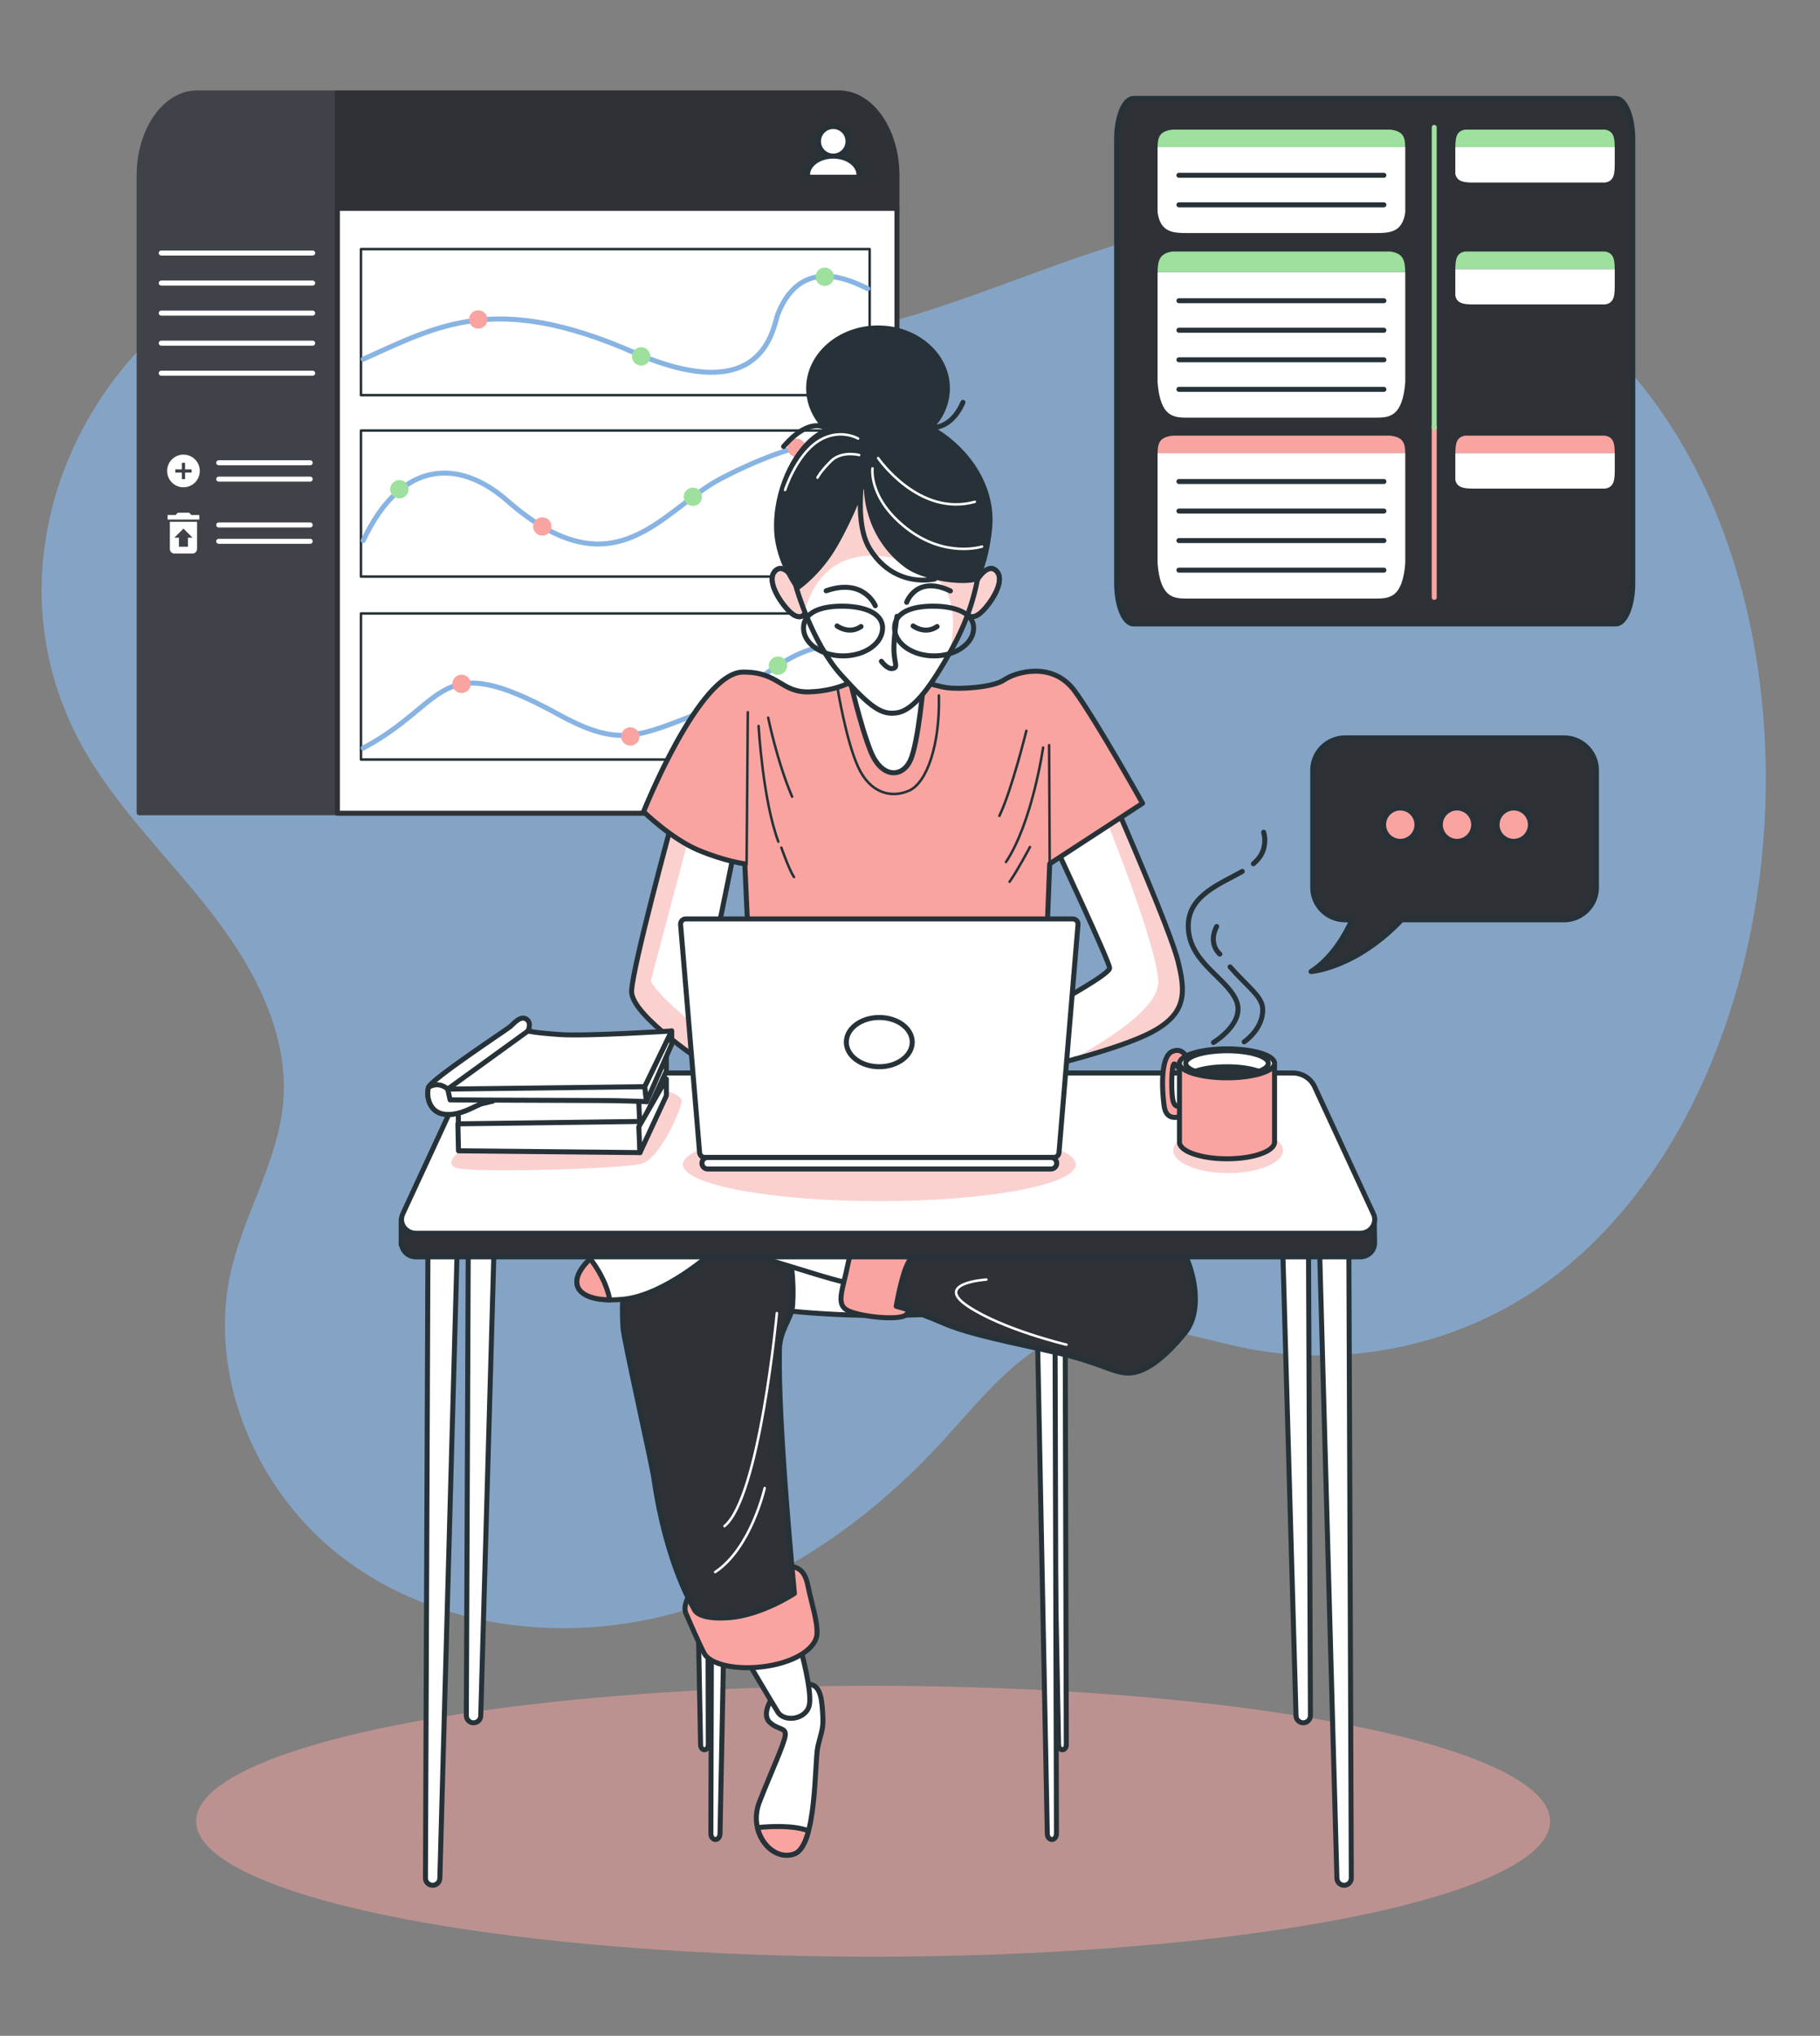 <?xml version="1.0" encoding="utf-8"?>
<!-- Generator: Adobe Illustrator 16.2.0, SVG Export Plug-In . SVG Version: 6.00 Build 0)  -->
<!DOCTYPE svg PUBLIC "-//W3C//DTD SVG 1.1//EN" "http://www.w3.org/Graphics/SVG/1.1/DTD/svg11.dtd">
<svg version="1.1" xmlns="http://www.w3.org/2000/svg" xmlns:xlink="http://www.w3.org/1999/xlink" x="0px" y="0px" width="363.5px"
	 height="406.5px" viewBox="0 0 363.5 406.5" enable-background="new 0 0 363.5 406.5" xml:space="preserve">
<rect x="0" y="0" width="363.5" height="406.5" fill="#808080" stroke="none"/>
<g id="Layer_7">
	<path opacity="0.7" fill="#88B4E3" d="M352.572,161.268c1.531-41.416-13.354-83.335-46.152-103.29
		c-16.195-9.853-35.125-15.618-54.063-14.77c-20.314,0.91-39.447,9.178-58.61,15.981c-19.164,6.803-39.906,12.274-59.657,7.434
		c-14.293-3.502-26.864-12.151-41.042-16.095C37.377,35.042-11.128,98.25,16.13,148.465c6.69,12.324,17.013,22.204,25.666,33.237
		c8.653,11.034,15.939,24.346,14.775,38.319c-0.963,11.565-7.562,21.872-10.289,33.152c-5.224,21.604,5.133,45.378,23.043,58.542
		c17.911,13.163,42.071,16.272,63.629,10.858s40.593-18.682,55.57-35.107c8.017-8.793,15.831-19.076,27.35-22.063
		c11.044-2.864,22.439,1.793,33.646,3.934c20.649,3.945,42.857-1.106,59.769-13.595
		C336.393,235.726,351.188,198.703,352.572,161.268z"/>
</g>
<g id="Layer_6">
	<ellipse opacity="0.5" fill="#F9A4A0" cx="174.385" cy="363.659" rx="135.21" ry="27.042"/>
</g>
<g id="Graphics_2">
	<path id="XMLID_125_" fill="#2E3136" stroke="#263238" stroke-linecap="round" stroke-linejoin="round" stroke-miterlimit="10" d="
		M312.374,147.333H268.66c-3.577,0-6.477,2.899-6.477,6.477v23.38c0,3.577,2.899,6.477,6.477,6.477h1.361
		c-1.357,3.017-3.968,7.601-8.171,10.333c0,0,8.867-0.618,18.108-10.333h32.415c3.576,0,6.477-2.899,6.477-6.477v-23.38
		C318.851,150.233,315.95,147.333,312.374,147.333z"/>
	<g>
		
			<circle id="XMLID_122_" fill="#F9A4A0" stroke="#263238" stroke-linecap="round" stroke-linejoin="round" stroke-miterlimit="10" cx="279.667" cy="164.667" r="3.333"/>
		
			<circle id="XMLID_124_" fill="#F9A4A0" stroke="#263238" stroke-linecap="round" stroke-linejoin="round" stroke-miterlimit="10" cx="291" cy="164.667" r="3.333"/>
		
			<circle id="XMLID_126_" fill="#F9A4A0" stroke="#263238" stroke-linecap="round" stroke-linejoin="round" stroke-miterlimit="10" cx="302.333" cy="164.667" r="3.333"/>
	</g>
</g>
<g id="Graphics_1">
	<g>
		<g id="XMLID_123_">
			
				<path id="XMLID_100_" fill="#2E3136" stroke="#263238" stroke-linecap="round" stroke-linejoin="round" stroke-miterlimit="10" d="
				M322.738,124.583h-96.353c-1.86,0-3.367-3.641-3.367-8.13V27.788c0-4.491,1.507-8.13,3.367-8.13h96.353
				c1.859,0,3.367,3.639,3.367,8.13v88.665C326.105,120.942,324.598,124.583,322.738,124.583z"/>
			
				<line id="XMLID_105_" fill="none" stroke="#F9A4A0" stroke-linecap="round" stroke-linejoin="round" stroke-miterlimit="10" x1="286.451" y1="119.293" x2="286.451" y2="85.195"/>
			
				<line id="XMLID_47_" fill="none" stroke="#9EE09E" stroke-linecap="round" stroke-linejoin="round" stroke-miterlimit="10" x1="286.451" y1="85.472" x2="286.451" y2="25.435"/>
		</g>
		<g>
			<g>
				<path fill="#9EE09E" d="M235.607,25.877h20.852h-1.062h20.853h-6.689h8.06c2.694,0.282,3.002,1.558,3.037,3.48h0.005h-25.265
					h1.062h-25.266h0.007c0.034-1.922,0.344-3.198,3.038-3.48h8.058"/>
				<path fill="#FFFFFF" d="M280.663,29.357c0.005,0.604,0.005,1.233,0.005,1.888l0,0v11.099c-0.549,4.192-3.289,4.192-6.081,4.192
					h-20.58h3.846h-20.578c-2.792,0-5.533,0-6.081-4.192V31.245l0,0c0-0.654,0-1.284,0.005-1.888"/>
			</g>
			<g>
				<path fill="#FFFFFF" d="M322.505,29.357v2.833l0,0c0,2.354,0,3.942-1.921,4.26h-5.088h3.408H294.58c-1.797,0-3.561,0-3.914-1.73
					v-4.583l0,0c0-0.27,0-0.53,0.003-0.779"/>
				<path fill="#9EE09E" d="M293.507,25.877h13.42h-0.685h13.42h-4.305h5.188c1.733,0.282,1.932,1.558,1.954,3.48h0.003h-16.26
					h0.685h-16.261h0.003c0.023-1.922,0.221-3.198,1.956-3.48h5.185"/>
			</g>
			<g>
				
					<line id="XMLID_93_" fill="none" stroke="#263238" stroke-linecap="round" stroke-linejoin="round" stroke-miterlimit="10" x1="235.462" y1="40.896" x2="276.397" y2="40.896"/>
				
					<line id="XMLID_70_" fill="none" stroke="#263238" stroke-linecap="round" stroke-linejoin="round" stroke-miterlimit="10" x1="235.459" y1="34.997" x2="276.395" y2="34.997"/>
			</g>
		</g>
		<path fill="#9EE09E" d="M235.607,50.22h20.852h-1.062h20.853h-6.689h8.06c2.694,0.333,3.002,1.845,3.037,4.12h0.005h-25.265h1.062
			h-25.266h0.007c0.034-2.275,0.344-3.787,3.038-4.12h8.058"/>
		<g>
			<path fill="#FFFFFF" d="M322.505,53.699v2.833l0,0c0,2.354,0,3.941-1.921,4.259h-5.088h3.408H294.58c-1.797,0-3.561,0-3.914-1.73
				v-4.583l0,0c0-0.27,0-0.53,0.003-0.78"/>
			<path fill="#9EE09E" d="M293.507,50.22h13.42h-0.685h13.42h-4.305h5.188c1.733,0.281,1.932,1.558,1.954,3.479h0.003h-16.26h0.685
				h-16.261h0.003c0.023-1.921,0.221-3.198,1.956-3.479h5.185"/>
		</g>
		<g>
			<g>
				<path fill="#F9A4A0" d="M235.61,86.989h20.852h-1.063h20.853h-6.688h8.06c2.693,0.281,3.001,1.558,3.036,3.479h0.005h-25.265
					h1.063h-25.267h0.007c0.035-1.921,0.344-3.198,3.039-3.479h8.057"/>
				<path fill="#FFFFFF" d="M280.663,90.469c0.005,1.021,0.005,2.086,0.005,3.192l0,0v18.77c-0.549,7.088-3.289,7.088-6.081,7.088
					h-20.58h3.846h-20.578c-2.792,0-5.533,0-6.081-7.088v-18.77l0,0c0-1.106,0-2.171,0.005-3.192"/>
			</g>
			<g>
				<path fill="#FFFFFF" d="M322.508,90.469v2.833l0,0c0,2.354,0,3.941-1.921,4.259h-5.089h3.408h-24.324
					c-1.796,0-3.561,0-3.914-1.73v-4.583l0,0c0-0.27,0-0.53,0.003-0.78"/>
				<path fill="#F9A4A0" d="M293.509,86.989h13.42h-0.685h13.42h-4.304h5.188c1.732,0.281,1.931,1.558,1.954,3.479h0.002h-16.26
					h0.685h-16.261h0.003c0.023-1.921,0.222-3.198,1.956-3.479h5.185"/>
			</g>
		</g>
		<path fill="#FFFFFF" d="M280.661,54.34c0.006,1.021,0.006,2.085,0.006,3.192l0,0v18.77c-0.549,7.089-3.291,7.089-6.082,7.089
			h-20.579h3.847h-20.579c-2.792,0-5.534,0-6.082-7.089v-18.77l0,0c0-1.106,0-2.171,0.006-3.192"/>
		<g>
			
				<line id="XMLID_99_" fill="none" stroke="#263238" stroke-linecap="round" stroke-linejoin="round" stroke-miterlimit="10" x1="235.463" y1="60.043" x2="276.397" y2="60.043"/>
			
				<line id="XMLID_82_" fill="none" stroke="#263238" stroke-linecap="round" stroke-linejoin="round" stroke-miterlimit="10" x1="235.463" y1="77.742" x2="276.397" y2="77.742"/>
			
				<line id="XMLID_15_" fill="none" stroke="#263238" stroke-linecap="round" stroke-linejoin="round" stroke-miterlimit="10" x1="235.463" y1="71.842" x2="276.397" y2="71.842"/>
			
				<line id="XMLID_65_" fill="none" stroke="#263238" stroke-linecap="round" stroke-linejoin="round" stroke-miterlimit="10" x1="235.46" y1="65.942" x2="276.395" y2="65.942"/>
		</g>
		<g>
			
				<line id="XMLID_69_" fill="none" stroke="#263238" stroke-linecap="round" stroke-linejoin="round" stroke-miterlimit="10" x1="235.464" y1="96.145" x2="276.399" y2="96.145"/>
			
				<line id="XMLID_68_" fill="none" stroke="#263238" stroke-linecap="round" stroke-linejoin="round" stroke-miterlimit="10" x1="235.464" y1="113.844" x2="276.399" y2="113.844"/>
			
				<line id="XMLID_67_" fill="none" stroke="#263238" stroke-linecap="round" stroke-linejoin="round" stroke-miterlimit="10" x1="235.464" y1="107.944" x2="276.399" y2="107.944"/>
			
				<line id="XMLID_66_" fill="none" stroke="#263238" stroke-linecap="round" stroke-linejoin="round" stroke-miterlimit="10" x1="235.462" y1="102.044" x2="276.397" y2="102.044"/>
		</g>
	</g>
	<g>
		<g>
			<path fill="#3F4349" stroke="#3F4349" stroke-linecap="round" stroke-linejoin="round" stroke-miterlimit="10" d="M67.381,18.551
				H39.372c-6.396,0-11.583,7.383-11.583,16.488v6.571v120.677h39.501L67.381,18.551"/>
			<g>
				<path fill="#2E3136" stroke="#2E3136" stroke-linecap="round" stroke-linejoin="round" stroke-miterlimit="10" d="
					M67.381,18.551h100.181c6.396,0,11.583,7.383,11.583,16.488v6.571l-111.764-0.1V18.551z"/>
				
					<rect x="67.381" y="41.61" fill="#FFFFFF" stroke="#2E3136" stroke-linecap="round" stroke-linejoin="round" stroke-miterlimit="10" width="111.764" height="120.776"/>
			</g>
			<g>
				<g>
					<g>
						
							<rect x="72.096" y="49.738" fill="none" stroke="#263238" stroke-width="0.5" stroke-linecap="round" stroke-linejoin="round" stroke-miterlimit="10" width="101.598" height="29.167"/>
						<path fill="none" stroke="#88B4E3" stroke-linecap="round" stroke-linejoin="round" stroke-miterlimit="10" d="M72.538,71.718
							c15-6.72,26.438-13.39,53.892-1.415c26.5,11.56,27.943-5.15,28.95-7.646c4.733-11.74,14.609-6.574,17.946-5.026"/>
					</g>
					<g>
						
							<rect x="72.096" y="85.965" fill="none" stroke="#263238" stroke-width="0.5" stroke-linecap="round" stroke-linejoin="round" stroke-miterlimit="10" width="101.598" height="29.167"/>
						<path fill="none" stroke="#88B4E3" stroke-linecap="round" stroke-linejoin="round" stroke-miterlimit="10" d="
							M72.538,107.944c7.725-16.401,19.337-16.247,28.735-8.001c21.659,19.004,30.92,1.772,42.698-4.371
							c18.417-9.607,26.386-7.5,29.724-7.165"/>
					</g>
					<g>
						
							<rect x="72.096" y="122.494" fill="none" stroke="#263238" stroke-width="0.5" stroke-linecap="round" stroke-linejoin="round" stroke-miterlimit="10" width="101.598" height="29.167"/>
						<path fill="none" stroke="#88B4E3" stroke-linecap="round" stroke-linejoin="round" stroke-miterlimit="10" d="
							M72.538,149.363c17.1-9.027,14.543-20.13,38.85-6.791c12.375,6.791,15.875,4.625,29.375-0.625
							c11.408-4.436,18.924-17.254,32.563-11.561"/>
					</g>
				</g>
				<g>
					
						<circle fill="#F9A4A0" stroke="#F9A4A0" stroke-linecap="round" stroke-linejoin="round" stroke-miterlimit="10" cx="95.513" cy="63.787" r="1.333"/>
					
						<circle fill="#9EE09E" stroke="#9EE09E" stroke-linecap="round" stroke-linejoin="round" stroke-miterlimit="10" cx="128.054" cy="71.164" r="1.333"/>
					
						<circle fill="#F9A4A0" stroke="#F9A4A0" stroke-linecap="round" stroke-linejoin="round" stroke-miterlimit="10" cx="92.179" cy="136.551" r="1.333"/>
					
						<circle fill="#F9A4A0" stroke="#F9A4A0" stroke-linecap="round" stroke-linejoin="round" stroke-miterlimit="10" cx="159.105" cy="89.418" r="1.333"/>
					
						<circle fill="#F9A4A0" stroke="#F9A4A0" stroke-linecap="round" stroke-linejoin="round" stroke-miterlimit="10" cx="125.888" cy="147.057" r="1.333"/>
					
						<circle fill="#F9A4A0" stroke="#F9A4A0" stroke-linecap="round" stroke-linejoin="round" stroke-miterlimit="10" cx="108.305" cy="105.121" r="1.333"/>
					
						<circle fill="#9EE09E" stroke="#9EE09E" stroke-linecap="round" stroke-linejoin="round" stroke-miterlimit="10" cx="79.763" cy="97.694" r="1.333"/>
					
						<circle fill="#9EE09E" stroke="#9EE09E" stroke-linecap="round" stroke-linejoin="round" stroke-miterlimit="10" cx="155.379" cy="132.913" r="1.333"/>
					
						<circle fill="#9EE09E" stroke="#9EE09E" stroke-linecap="round" stroke-linejoin="round" stroke-miterlimit="10" cx="138.388" cy="99.196" r="1.333"/>
					
						<circle fill="#9EE09E" stroke="#9EE09E" stroke-linecap="round" stroke-linejoin="round" stroke-miterlimit="10" cx="164.729" cy="55.265" r="1.333"/>
				</g>
			</g>
		</g>
		<g>
			
				<circle fill="#FFFFFF" stroke="#263238" stroke-linecap="round" stroke-linejoin="round" stroke-miterlimit="10" cx="166.42" cy="28.218" r="2.953"/>
			<path fill="#FFFFFF" stroke="#263238" stroke-linecap="round" stroke-linejoin="round" stroke-miterlimit="10" d="
				M161.286,34.896c0-2.058,2.298-3.725,5.134-3.725c2.835,0,5.133,1.667,5.133,3.725"/>
		</g>
		
			<line fill="none" stroke="#FFFFFF" stroke-linecap="round" stroke-linejoin="round" stroke-miterlimit="10" x1="32.201" y1="56.522" x2="62.451" y2="56.522"/>
		
			<line fill="none" stroke="#FFFFFF" stroke-linecap="round" stroke-linejoin="round" stroke-miterlimit="10" x1="32.201" y1="68.522" x2="62.451" y2="68.522"/>
		
			<line fill="none" stroke="#FFFFFF" stroke-linecap="round" stroke-linejoin="round" stroke-miterlimit="10" x1="32.201" y1="50.522" x2="62.451" y2="50.522"/>
		
			<line fill="none" stroke="#FFFFFF" stroke-linecap="round" stroke-linejoin="round" stroke-miterlimit="10" x1="32.201" y1="62.522" x2="62.451" y2="62.522"/>
		
			<line fill="none" stroke="#FFFFFF" stroke-linecap="round" stroke-linejoin="round" stroke-miterlimit="10" x1="32.201" y1="74.522" x2="62.451" y2="74.522"/>
		<path fill="#FFFFFF" d="M36.641,90.775c-1.801,0-3.263,1.462-3.263,3.263c0,1.801,1.462,3.263,3.263,3.263
			c1.801,0,3.263-1.462,3.263-3.263C39.904,92.237,38.442,90.775,36.641,90.775z M38.272,94.364h-1.305v1.305h-0.653v-1.305h-1.305
			v-0.653h1.305v-1.305h0.653v1.305h1.305V94.364z"/>
		<path fill="#FFFFFF" d="M39.807,102.835h-1.583l-0.452-0.453H35.51l-0.452,0.453h-1.583v0.905h6.333V102.835z M33.927,104.192
			v5.428c0,0.498,0.407,0.905,0.904,0.905h3.619c0.498,0,0.905-0.407,0.905-0.905v-5.428H33.927z M37.545,107.359v1.81h-1.809v-1.81
			h-0.905l1.81-1.81l1.81,1.81H37.545z"/>
		<g>
			
				<line fill="none" stroke="#FFFFFF" stroke-linecap="round" stroke-linejoin="round" stroke-miterlimit="10" x1="43.682" y1="92.406" x2="61.951" y2="92.406"/>
			
				<line fill="none" stroke="#FFFFFF" stroke-linecap="round" stroke-linejoin="round" stroke-miterlimit="10" x1="43.682" y1="95.669" x2="61.951" y2="95.669"/>
		</g>
		<g>
			
				<line fill="none" stroke="#FFFFFF" stroke-linecap="round" stroke-linejoin="round" stroke-miterlimit="10" x1="43.682" y1="104.823" x2="61.951" y2="104.823"/>
			
				<line fill="none" stroke="#FFFFFF" stroke-linecap="round" stroke-linejoin="round" stroke-miterlimit="10" x1="43.682" y1="108.086" x2="61.951" y2="108.086"/>
		</g>
	</g>
</g>
<g id="Character">
	<g>
		<g>
			<defs>
				<path id="XMLID_19_" d="M210.969,169.372c0,0,10.648,22.731,10.648,23.927c0,1.196-9.451,6.341-11.246,7.418
					c-1.795,1.076-4.307,2.153-4.307,2.153l1.076,10.528c0,0,16.271-3.709,23.09-7.418s6.58-7.896,5.025-14.117
					c-1.556-6.221-12.084-30.268-12.084-30.268L210.969,169.372z"/>
			</defs>
			<use xlink:href="#XMLID_19_"  overflow="visible" fill="#FFFFFF"/>
			<clipPath id="XMLID_57_">
				<use xlink:href="#XMLID_19_"  overflow="visible"/>
			</clipPath>
			<path opacity="0.5" clip-path="url(#XMLID_57_)" fill="#F9A4A0" d="M230.23,205.98c6.819-3.709,6.58-7.896,5.025-14.117
				c-1.556-6.221-12.084-30.268-12.084-30.268l-1.699,1.083l-0.542,1.026c0,0,9.807,24.071,10.4,32.094
				c0.399,5.388-10.449,12.109-17.625,15.948C219.015,210.32,226.24,208.151,230.23,205.98z"/>
			
				<use xlink:href="#XMLID_19_"  overflow="visible" fill="none" stroke="#263238" stroke-linecap="round" stroke-linejoin="round" stroke-miterlimit="10"/>
		</g>
		<g>
			<defs>
				<path id="XMLID_30_" d="M134.162,164.347c0,0-7.776,28.474-8.016,33.499c-0.239,5.024,15.433,14.954,16.031,15.553
					c0.598,0.598-0.888-17.303-0.888-17.303l5.315-26.006L134.162,164.347z"/>
			</defs>
			<use xlink:href="#XMLID_30_"  overflow="visible" fill="#FFFFFF"/>
			<clipPath id="XMLID_64_">
				<use xlink:href="#XMLID_30_"  overflow="visible"/>
			</clipPath>
			<path opacity="0.5" clip-path="url(#XMLID_64_)" fill="#F9A4A0" d="M137.724,166.676l-0.173-0.766l-3.388-1.564
				c0,0-7.776,28.474-8.016,33.499c-0.239,5.024,15.433,14.954,16.031,15.553c0.237,0.237,0.146-2.437-0.049-5.747
				c-4.661-3.953-11.35-9.508-12.131-11.853"/>
			
				<use xlink:href="#XMLID_30_"  overflow="visible" fill="none" stroke="#263238" stroke-linecap="round" stroke-linejoin="round" stroke-miterlimit="10"/>
		</g>
	</g>
	<g>
		<path id="XMLID_18_" fill="#F9A4A0" stroke="#263238" stroke-linecap="round" stroke-linejoin="round" stroke-miterlimit="10" d="
			M170.651,135.753c0,0-2.991,2.154-8.853,2.393s-6.127-3.983-13.399-3.948c-8.804,0.042-19.86,27.875-19.86,27.875
			s5.503,5.384,10.887,7.657c5.383,2.273,9.332,2.752,9.332,2.752l0.837,18.304h59.34l0.718-18.304l18.544-12.083
			c0,0-9.093-16.271-13.52-22.372s-11.844-3.829-14.117-2.273c-2.272,1.556-8.973,1.915-11.485,1.556
			c-2.512-0.359-9.57-2.632-9.57-2.632S175.676,131.447,170.651,135.753z"/>
		
			<line id="XMLID_20_" fill="none" stroke="#263238" stroke-width="0.5" stroke-linecap="round" stroke-linejoin="round" stroke-miterlimit="10" x1="149.356" y1="142.214" x2="149.117" y2="172.602"/>
		
			<path id="XMLID_21_" fill="none" stroke="#263238" stroke-width="0.5" stroke-linecap="round" stroke-linejoin="round" stroke-miterlimit="10" d="
			M151.509,144.966c0,0,0.838,14.835,3.948,23.09"/>
		
			<path id="XMLID_22_" fill="none" stroke="#263238" stroke-width="0.5" stroke-linecap="round" stroke-linejoin="round" stroke-miterlimit="10" d="
			M156.056,169.252c0,0,1.555,4.427,2.512,5.862"/>
		
			<path id="XMLID_23_" fill="none" stroke="#263238" stroke-width="0.5" stroke-linecap="round" stroke-linejoin="round" stroke-miterlimit="10" d="
			M153.424,143.291c0,0,1.794,8.853,4.785,15.792"/>
		
			<path id="XMLID_24_" fill="none" stroke="#263238" stroke-width="0.5" stroke-linecap="round" stroke-linejoin="round" stroke-miterlimit="10" d="
			M204.987,145.923c0,0-2.871,11.724-5.384,16.988"/>
		
			<line id="XMLID_25_" fill="none" stroke="#263238" stroke-width="0.5" stroke-linecap="round" stroke-linejoin="round" stroke-miterlimit="10" x1="209.653" y1="172.482" x2="209.533" y2="148.794"/>
		
			<path id="XMLID_26_" fill="none" stroke="#263238" stroke-width="0.5" stroke-linecap="round" stroke-linejoin="round" stroke-miterlimit="10" d="
			M208.337,149.272c0,0-2.153,14.955-7.417,22.851"/>
		
			<path id="XMLID_27_" fill="none" stroke="#263238" stroke-width="0.5" stroke-linecap="round" stroke-linejoin="round" stroke-miterlimit="10" d="
			M205.705,169.132c0,0-2.393,4.546-4.067,6.939"/>
		
			<path id="XMLID_28_" fill="none" stroke="#263238" stroke-width="0.5" stroke-linecap="round" stroke-linejoin="round" stroke-miterlimit="10" d="
			M167.302,137.548c0,0,1.675,10.289,4.067,15.553c2.393,5.264,6.58,6.341,10.169,4.786c3.59-1.556,6.222-9.212,5.982-19.022"/>
	</g>
	<g>
		<g>
			<g>
				
					<path id="XMLID_13_" fill="#F9A4A0" stroke="#263238" stroke-linecap="round" stroke-linejoin="round" stroke-miterlimit="10" d="
					M158.808,116.014c0,0-2.273-3.948-4.068-1.915c-1.794,2.034,1.436,6.7,3.23,8.255c1.795,1.556,3.111,0.598,2.991-1.077
					S158.808,116.014,158.808,116.014z"/>
				<path id="XMLID_128_" opacity="0.5" fill="#FFFFFF" d="M158.808,116.014c0,0-2.273-3.948-4.068-1.915
					c-1.794,2.034,1.436,6.7,3.23,8.255c1.795,1.556,3.111,0.598,2.991-1.077S158.808,116.014,158.808,116.014z"/>
			</g>
			<path id="XMLID_1_" fill="none" stroke="#263238" stroke-linecap="round" stroke-linejoin="round" stroke-miterlimit="10" d="
				M158.808,116.014c0,0-2.273-3.948-4.068-1.915c-1.794,2.034,1.436,6.7,3.23,8.255c1.795,1.556,3.111,0.598,2.991-1.077
				S158.808,116.014,158.808,116.014z"/>
		</g>
		<g>
			
				<path id="XMLID_16_" fill="#F9A4A0" stroke="#263238" stroke-linecap="round" stroke-linejoin="round" stroke-miterlimit="10" d="
				M195.018,116.014c0,0,2.273-3.948,4.067-1.915c1.795,2.034-1.436,6.7-3.229,8.255c-1.795,1.556-3.111,0.598-2.991-1.077
				S195.018,116.014,195.018,116.014z"/>
			<path id="XMLID_129_" opacity="0.5" fill="#FFFFFF" d="M195.018,116.014c0,0,2.273-3.948,4.067-1.915
				c1.795,2.034-1.436,6.7-3.229,8.255c-1.795,1.556-3.111,0.598-2.991-1.077S195.018,116.014,195.018,116.014z"/>
		</g>
		<path id="XMLID_5_" fill="none" stroke="#263238" stroke-linecap="round" stroke-linejoin="round" stroke-miterlimit="10" d="
			M195.018,116.014c0,0,2.273-3.948,4.067-1.915c1.795,2.034-1.436,6.7-3.229,8.255c-1.795,1.556-3.111,0.598-2.991-1.077
			S195.018,116.014,195.018,116.014z"/>
		<path id="XMLID_17_" fill="#FFFFFF" stroke="#263238" stroke-linecap="round" stroke-linejoin="round" stroke-miterlimit="10" d="
			M169.575,134.916c0,0,2.153,9.691,4.307,15.075c2.153,5.383,6.221,5.383,7.896,1.914c1.675-3.47,2.752-16.391,2.752-16.391
			S173.284,137.07,169.575,134.916z"/>
		<g>
			<defs>
				<path id="XMLID_7_" d="M159.046,117.33c0,0,3.111,11.006,8.973,17.467s8.016,8.016,11.126,7.537s6.461-4.546,11.127-13.041
					c4.665-8.494,5.024-14.955,5.383-15.553c0.359-0.598-0.957-12.562-7.656-17.706c-6.7-5.145-14.117-7.417-20.578-1.795
					C160.961,99.862,156.893,109.075,159.046,117.33z"/>
			</defs>
			<use xlink:href="#XMLID_7_"  overflow="visible" fill="#FFFFFF"/>
			<clipPath id="XMLID_71_">
				<use xlink:href="#XMLID_7_"  overflow="visible"/>
			</clipPath>
			<path opacity="0.5" clip-path="url(#XMLID_71_)" fill="#F9A4A0" d="M187.999,96.034c-6.7-5.145-14.117-7.417-20.578-1.795
				c-6.46,5.623-10.528,14.835-8.375,23.09c0,0,0.598,2.116,1.764,5.036c0.001-0.387,0.045-0.754,0.151-1.088
				c1.428-4.525,5.647-13.296,19.853-9.28c11.272,3.187,9.894,13.101,8.845,18.396c0.203-0.361,0.405-0.722,0.614-1.101
				c4.665-8.494,5.024-14.955,5.383-15.553C196.015,113.142,194.698,101.178,187.999,96.034z"/>
			
				<use xlink:href="#XMLID_7_"  overflow="visible" fill="none" stroke="#263238" stroke-linecap="round" stroke-linejoin="round" stroke-miterlimit="10"/>
		</g>
		<path id="XMLID_8_" fill="none" stroke="#263238" stroke-linecap="round" stroke-linejoin="round" stroke-miterlimit="10" d="
			M179.146,123.072c0,0-0.718,4.666-0.598,7.059c0.12,2.393,0.837,3.11-0.239,3.35s-2.273-1.436-2.273-1.436"/>
		<path id="XMLID_9_" fill="none" stroke="#263238" stroke-linecap="round" stroke-linejoin="round" stroke-miterlimit="10" d="
			M167.182,124.986c0,0,2.393,1.794,4.785,0.12"/>
		<path id="XMLID_10_" fill="none" stroke="#263238" stroke-linecap="round" stroke-linejoin="round" stroke-miterlimit="10" d="
			M182.376,124.986c0,0,2.393,1.794,4.785,0.12"/>
		<path id="XMLID_11_" fill="none" stroke="#263238" stroke-linecap="round" stroke-linejoin="round" stroke-miterlimit="10" d="
			M174.817,120.958c0,0-2.273-5.623-9.81-2.991"/>
		<path id="XMLID_12_" fill="none" stroke="#263238" stroke-linecap="round" stroke-linejoin="round" stroke-miterlimit="10" d="
			M181.086,120.265c0,0,1.914-5.503,8.733-2.273"/>
		<path id="XMLID_6_" fill="none" stroke="#263238" stroke-linecap="round" stroke-linejoin="round" stroke-miterlimit="10" d="
			M176.274,125.405c0,3.073-3.535,5.563-7.896,5.563s-7.896-2.491-7.896-5.563c0-3.072,3.296-4.367,7.657-4.367
			S176.274,122.333,176.274,125.405z"/>
		<path id="XMLID_14_" fill="none" stroke="#263238" stroke-linecap="round" stroke-linejoin="round" stroke-miterlimit="10" d="
			M194.459,125.405c0,3.073-3.535,5.563-7.896,5.563c-4.361,0-7.896-2.491-7.896-5.563c0-3.072,3.296-4.367,7.657-4.367
			C190.685,121.038,194.459,122.333,194.459,125.405z"/>
	</g>
	<g>
		<path id="XMLID_48_" fill="#FFFFFF" stroke="#263238" stroke-linecap="round" stroke-linejoin="round" stroke-miterlimit="10" d="
			M93.633,221.333L93.14,342.556C93.136,343.353,93.78,344,94.577,344l0,0c0.774,0,1.41-0.614,1.437-1.389L99.466,221.5
			L93.633,221.333z"/>
		<path id="XMLID_46_" fill="#FFFFFF" stroke="#263238" stroke-linecap="round" stroke-linejoin="round" stroke-miterlimit="10" d="
			M85.466,249.667L84.973,375c-0.004,0.797,0.641,1.444,1.437,1.444l0,0c0.775,0,1.41-0.614,1.437-1.389l3.453-125.223
			L85.466,249.667z"/>
		<path id="XMLID_51_" fill="#FFFFFF" stroke="#263238" stroke-linecap="round" stroke-linejoin="round" stroke-miterlimit="10" d="
			M261.231,221.333l0.493,121.223c0.004,0.797-0.641,1.444-1.438,1.444l0,0c-0.774,0-1.41-0.614-1.437-1.389L255.398,221.5
			L261.231,221.333z"/>
		<path id="XMLID_49_" fill="#FFFFFF" stroke="#263238" stroke-linecap="round" stroke-linejoin="round" stroke-miterlimit="10" d="
			M269.398,249.667L269.891,375c0.004,0.797-0.641,1.444-1.437,1.444l0,0c-0.774,0-1.41-0.614-1.437-1.389l-3.453-125.223
			L269.398,249.667z"/>
	</g>
	<g>
		<path id="XMLID_59_" fill="#FFFFFF" stroke="#263238" stroke-linecap="round" stroke-linejoin="round" stroke-miterlimit="10" d="
			M142.292,254.877l-0.313,111.243c-0.002,0.655,0.407,1.188,0.914,1.188l0,0c0.493,0,0.897-0.504,0.914-1.141l2.196-111.153
			L142.292,254.877z"/>
		<path id="XMLID_62_" fill="#FFFFFF" stroke="#263238" stroke-linecap="round" stroke-linejoin="round" stroke-miterlimit="10" d="
			M212.702,251.299l0.265,97.084c0.002,0.553-0.344,1.003-0.772,1.003l0,0c-0.416,0-0.757-0.427-0.771-0.964l-1.854-97.007
			L212.702,251.299z"/>
		<path id="XMLID_63_" fill="#FFFFFF" stroke="#263238" stroke-linecap="round" stroke-linejoin="round" stroke-miterlimit="10" d="
			M141.202,251.299l0.265,97.084c0.002,0.553-0.344,1.003-0.772,1.003l0,0c-0.416,0-0.758-0.427-0.772-0.964l-1.855-97.007
			L141.202,251.299z"/>
		<path id="XMLID_60_" fill="#FFFFFF" stroke="#263238" stroke-linecap="round" stroke-linejoin="round" stroke-miterlimit="10" d="
			M210.688,254.877l0.313,111.243c0.003,0.655-0.407,1.188-0.914,1.188l0,0c-0.492,0-0.896-0.504-0.913-1.141l-2.196-111.153
			L210.688,254.877z"/>
		
			<ellipse id="XMLID_56_" fill="#FFFFFF" stroke="#263238" stroke-linecap="round" stroke-linejoin="round" stroke-miterlimit="10" cx="176" cy="252.5" rx="44.5" ry="10.167"/>
	</g>
	<g>
		<path id="XMLID_54_" fill="#FFFFFF" stroke="#263238" stroke-linecap="round" stroke-linejoin="round" stroke-miterlimit="10" d="
			M154.333,338.833c0,0-2.333,3.334-0.667,5c1.667,1.667,3.333,1,3.167,2.667c-0.167,1.667-2.833,7.333-5.167,13.333
			c-2.333,6,2.5,12,7,10.334c4.5-1.667,4-18.334,4.667-21.334c0.667-3,1.167-3.5,1-6.333c-0.167-2.833-0.333-5.833-2.5-6.167
			C159.667,336,155.333,337.667,154.333,338.833z"/>
		<path id="XMLID_61_" fill="#F9A4A0" stroke="#263238" stroke-linecap="round" stroke-linejoin="round" stroke-miterlimit="10" d="
			M161.485,365.565c-3.002-1.136-7.602-0.901-10.196-0.642c0.87,3.769,4.201,6.42,7.378,5.243
			C159.983,369.679,160.87,367.903,161.485,365.565z"/>
		<path id="XMLID_55_" fill="#FFFFFF" stroke="#263238" stroke-linecap="round" stroke-linejoin="round" stroke-miterlimit="10" d="
			M149.167,331.5c0,0,4.833,8.167,6.167,10.333c1.333,2.167,5.833,1.5,6.333-1.5S159.833,329,159.833,329l-10,2.5H149.167z"/>
		<path id="XMLID_53_" fill="#F9A4A0" stroke="#263238" stroke-linecap="round" stroke-linejoin="round" stroke-miterlimit="10" d="
			M137.667,318.5c0,0-1.333,2.167-0.667,3.667s2.5,5.833,3.667,8c1.167,2.166,6.5,3.5,12.667,2.5c6.167-1,9.667-3.834,9.833-6.334
			c0.167-2.5-1-5.833-1.833-9.833c-0.833-4-3-3.833-6-3.833S140.167,316.167,137.667,318.5z"/>
		<path fill="#2E3136" stroke="#263238" stroke-linecap="round" stroke-linejoin="round" stroke-miterlimit="10" d="M155.667,269.5
			c0.092-4.102,2.465-6.119,2.643-8.93c0.351-5.555-0.479-9.506-0.907-11.108l-4.563-6.235c-13.117,0.17-22.523,0.391-22.673,0.44
			c-0.5,0.166-0.833,3-1.167,5.333c0,0-5.565,0.706-4.565,16.206c0.14,2.167,5.758,27.158,6.165,29.99
			c2.499,17.417,8.067,26.137,8.067,26.137s0.5,2.167,7,1.667s13-4.833,13-4.833S155.333,284.333,155.667,269.5z"/>
		<path id="XMLID_52_" fill="#FFFFFF" stroke="#263238" stroke-linecap="round" stroke-linejoin="round" stroke-miterlimit="10" d="
			M128.095,246.461c0,0-6.883,1.034-11.104,5.817c-4.221,4.783-0.64,7.99,7.563,7.145c8.203-0.845,17.658-9.256,18.059-9.703
			C143.014,249.271,134.06,243.611,128.095,246.461z"/>
		<path fill="#FFFFFF" stroke="#263238" stroke-linecap="round" stroke-linejoin="round" stroke-miterlimit="10" d="M140.333,249.5
			c0,0,7.333,0.333,13,2c5.667,1.667,15.667,5,18,5c2.333,0,1.667-8.667,1.667-10.333c0-1.667-30-2.667-33.667-2.667
			C135.667,243.5,140.333,249.5,140.333,249.5z"/>
		<path fill="#F9A4A0" stroke="#263238" stroke-linecap="round" stroke-linejoin="round" stroke-miterlimit="10" d="M173,246.167
			c0,0-2.667,1.333-3.667,6.333s-2.333,7.667-0.333,9s10.667,2.333,12,1s5-8,5.667-12.333C187.333,245.833,173,246.167,173,246.167z
			"/>
		<path fill="#2E3136" stroke="#263238" stroke-linecap="round" stroke-linejoin="round" stroke-miterlimit="10" d="
			M184.333,247.833c0,0-2.666,3-3.666,6s-1.667,7-1.667,7s4,1,9.333,3.334c5.334,2.333,14.334,4,23,6c8.667,2,11,4,14,4
			s6.667-2.334,11.334-8c4.666-5.667,0.666-17.667-4-21.334c-4.667-3.666-29.667-6.666-33-5.666
			C196.333,240.167,184.333,247.833,184.333,247.833z"/>
		<path id="XMLID_58_" fill="#F9A4A0" stroke="#263238" stroke-linecap="round" stroke-linejoin="round" stroke-miterlimit="10" d="
			M121.793,259.554c-0.666-3.542-2.646-6.567-3.904-8.198c-0.309,0.292-0.611,0.597-0.898,0.923
			C113.28,256.483,115.604,259.468,121.793,259.554z"/>
		
			<path id="XMLID_117_" fill="none" stroke="#FFFFFF" stroke-width="0.5" stroke-linecap="round" stroke-linejoin="round" stroke-miterlimit="10" d="
			M155.162,262.192c0,0-3.44,36.804-10.463,42.537"/>
		
			<path id="XMLID_118_" fill="none" stroke="#FFFFFF" stroke-width="0.5" stroke-linecap="round" stroke-linejoin="round" stroke-miterlimit="10" d="
			M152.725,297.133c0,0-2.724,12.04-9.89,16.77"/>
		
			<path fill="none" stroke="#FFFFFF" stroke-width="0.5" stroke-linecap="round" stroke-linejoin="round" stroke-miterlimit="10" d="
			M197,255.5c0,0-10.667,0.667-3.667,5.333c7,4.667,19.667,7.667,19.667,7.667"/>
	</g>
	<g>
		<path id="XMLID_50_" fill="#2E3136" stroke="#263238" stroke-linecap="round" stroke-linejoin="round" stroke-miterlimit="10" d="
			M274.463,242.89l-3.602-3.243l-8.316-17.973c-0.763-1.646-2.476-2.71-4.368-2.71H96.576c-1.892,0-3.605,1.063-4.367,2.71
			l-10.373,22.414l-1.706-0.628v5.131l0.085-0.065c0.16,1.318,1.323,2.438,2.869,2.438h188.585c1.629,0,2.821-1.242,2.875-2.65
			L274.463,242.89z"/>
		<path id="XMLID_42_" fill="#FFFFFF" stroke="#263238" stroke-linecap="round" stroke-linejoin="round" stroke-miterlimit="10" d="
			M271.669,246.25H83.084c-2.087,0-3.486-2.039-2.646-3.855l11.77-25.435c0.762-1.646,2.475-2.71,4.367-2.71h161.601
			c1.893,0,3.605,1.063,4.368,2.71l11.77,25.435C275.155,244.211,273.756,246.25,271.669,246.25z"/>
		<path opacity="0.5" fill="#F9A4A0" d="M92.634,229.169c0,0-4.27,2.936-1.601,4.003c2.669,1.068,33.361,0.268,37.097-0.8
			c3.736-1.068,8.007-10.942,8.007-12.544s-5.375-2.746-7.358-2.841s-28.138,1.506-28.138,1.506L92.634,229.169z"/>
		<ellipse opacity="0.5" fill="#F9A4A0" cx="245.294" cy="229.703" rx="10.942" ry="4.537"/>
		<ellipse opacity="0.5" fill="#F9A4A0" cx="175.636" cy="232.505" rx="39.232" ry="7.34"/>
	</g>
	<g>
		<path id="XMLID_33_" fill="#F9A4A0" stroke="#263238" stroke-linecap="round" stroke-linejoin="round" stroke-miterlimit="10" d="
			M237.289,211.843c0,0-0.718-2.871-3.11-1.914s-2.153,7.298-1.675,10.887s3.709,1.914,3.709,1.914v-2.153
			c0,0-1.196,0.957-1.795-0.358c-0.598-1.316-0.479-7.896,0.12-7.776c0.598,0.119,1.794,2.153,1.794,2.153
			S236.691,214.355,237.289,211.843z"/>
		<path id="XMLID_36_" fill="#F9A4A0" stroke="#263238" stroke-linecap="round" stroke-linejoin="round" stroke-miterlimit="10" d="
			M235.57,212.321v15.723c0,1.846,4.251,3.342,9.495,3.342c5.245,0,9.496-1.496,9.496-3.342v-15.723H235.57z"/>
		
			<ellipse id="XMLID_32_" fill="#FFFFFF" stroke="#263238" stroke-linecap="round" stroke-linejoin="round" stroke-miterlimit="10" cx="245.066" cy="212.321" rx="9.496" ry="2.891"/>
		
			<ellipse id="XMLID_31_" fill="#FFFFFF" stroke="#263238" stroke-linecap="round" stroke-linejoin="round" stroke-miterlimit="10" cx="245.065" cy="212.321" rx="8.255" ry="2.513"/>
		
			<path id="XMLID_109_" fill="#2E3136" stroke="#263238" stroke-linecap="round" stroke-linejoin="round" stroke-miterlimit="10" d="
			M238.699,213.921c1.515,0.558,3.804,0.913,6.366,0.913s4.853-0.355,6.366-0.913c-1.514-0.558-3.804-0.913-6.366-0.913
			S240.214,213.363,238.699,213.921z"/>
	</g>
	<g>
		
			<polygon id="XMLID_41_" fill="#FFFFFF" stroke="#263238" stroke-linecap="round" stroke-linejoin="round" stroke-miterlimit="10" points="
			91.452,219.5 91.571,224.884 127.821,225.242 127.821,219.021 		"/>
		
			<polygon id="XMLID_40_" fill="#FFFFFF" stroke="#263238" stroke-linecap="round" stroke-linejoin="round" stroke-miterlimit="10" points="
			127.821,225.242 133.085,213.877 133.085,210.527 127.582,220.098 		"/>
		
			<polygon id="XMLID_45_" fill="#FFFFFF" stroke="#263238" stroke-linecap="round" stroke-linejoin="round" stroke-miterlimit="10" points="
			91.452,224.404 91.571,229.788 127.821,230.147 127.821,223.927 		"/>
		
			<polygon id="XMLID_44_" fill="#FFFFFF" stroke="#263238" stroke-linecap="round" stroke-linejoin="round" stroke-miterlimit="10" points="
			127.821,230.147 133.085,218.782 133.085,215.432 127.582,225.003 		"/>
		<g id="XMLID_39_">
			
				<path id="XMLID_38_" fill="#FFFFFF" stroke="#263238" stroke-linecap="round" stroke-linejoin="round" stroke-miterlimit="10" d="
				M105.449,205.861c0,0,0.837-1.675-0.359-2.393c-1.196-0.719-2.512,0.957-3.23,1.555c-0.718,0.599-15.792,10.528-16.271,12.084
				c-0.479,1.555,0,5.024,3.23,5.383c3.23,0.359,6.101-1.794,7.537-2.153c1.436-0.358,2.034-0.479,2.034-0.479l9.93-13.399
				L105.449,205.861z"/>
			
				<path id="XMLID_43_" fill="#FFFFFF" stroke="#263238" stroke-linecap="round" stroke-linejoin="round" stroke-miterlimit="10" d="
				M88.82,222.49c3.23,0.359,6.101-1.794,7.537-2.153c1.436-0.358,2.034-0.479,2.034-0.479l0.36-0.485l-9.333-1.907
				c0,0-1.675-1.675-3.829-0.359C85.111,218.662,85.589,222.132,88.82,222.49z"/>
			
				<path id="XMLID_34_" fill="#FFFFFF" stroke="#263238" stroke-linecap="round" stroke-linejoin="round" stroke-miterlimit="10" d="
				M89.418,217.466c0,0,19.261,0,27.995,0c8.733,0,11.365-0.479,11.365-0.479l5.384-11.126c0,0-16.988,1.076-22.252,0.718
				c-5.264-0.359-6.46-0.718-6.46-0.718L89.418,217.466z"/>
			
				<path id="XMLID_37_" fill="#FFFFFF" stroke="#263238" stroke-linecap="round" stroke-linejoin="round" stroke-miterlimit="10" d="
				M89.418,217.466l0.479,2.153c0,0,22.731,0.12,28.713,0.12s10.528,0.239,10.528,0.239l-0.359-2.991L89.418,217.466z"/>
			
				<polygon id="XMLID_35_" fill="#FFFFFF" stroke="#263238" stroke-linecap="round" stroke-linejoin="round" stroke-miterlimit="10" points="
				129.137,219.979 134.162,208.493 134.162,205.861 128.778,216.987 			"/>
		</g>
	</g>
	<g>
		<path id="XMLID_2_" fill="#FFFFFF" stroke="#263238" stroke-linecap="round" stroke-linejoin="round" stroke-miterlimit="10" d="
			M209.899,233.421h-68.554c-0.636,0-1.152-0.516-1.152-1.151l0,0c0-0.637,0.516-1.152,1.152-1.152h68.554
			c0.637,0,1.152,0.516,1.152,1.152l0,0C211.052,232.905,210.536,233.421,209.899,233.421z"/>
		<path id="XMLID_29_" fill="#FFFFFF" stroke="#263238" stroke-linecap="round" stroke-linejoin="round" stroke-miterlimit="10" d="
			M210.478,231.104h-69.722c-0.538,0-0.986-0.412-1.03-0.948l-3.795-45.547c-0.05-0.603,0.426-1.12,1.031-1.12h77.311
			c0.605,0,1.081,0.517,1.031,1.12l-3.795,45.547C211.463,230.692,211.015,231.104,210.478,231.104z"/>
		
			<ellipse id="XMLID_3_" fill="#FFFFFF" stroke="#263238" stroke-linecap="round" stroke-linejoin="round" stroke-miterlimit="10" cx="175.616" cy="208.083" rx="6.583" ry="4.917"/>
	</g>
	<g>
		<path id="XMLID_110_" fill="none" stroke="#263238" stroke-linecap="round" stroke-linejoin="round" stroke-miterlimit="10" d="
			M250.331,172.475c1.058-0.902,1.838-1.965,2.129-3.337c0.229-1.085,0.183-2.075-0.073-2.963"/>
		<path id="XMLID_101_" fill="none" stroke="#263238" stroke-linecap="round" stroke-linejoin="round" stroke-miterlimit="10" d="
			M242.352,208.162c0,0,6.653-3.967,4.479-8.573c-2.176-4.605-9.505-7.594-9.505-14.718c0-6.139,6.528-8.41,10.783-10.873"/>
		<path id="XMLID_106_" fill="none" stroke="#263238" stroke-linecap="round" stroke-linejoin="round" stroke-miterlimit="10" d="
			M248.493,208.034c0,0,3.71-2.471,3.71-6.397c0-2.631-2.814-4.351-6.525-8.573"/>
		<path id="XMLID_108_" fill="none" stroke="#263238" stroke-linecap="round" stroke-linejoin="round" stroke-miterlimit="10" d="
			M243.631,190.505c0,0-2.431-1.919-0.64-5.502"/>
	</g>
	<g>
		<path fill="#263238" d="M187.326,85.75c1.193-0.246,3.74-1.235,5.466-5.218c0.109-0.253-0.007-0.548-0.26-0.658
			c-0.256-0.11-0.548,0.007-0.658,0.26c-1.583,3.654-3.847,4.464-4.781,4.645c1.65-2.045,2.628-4.536,2.628-7.229
			c0-6.938-6.428-12.562-14.356-12.562s-14.356,5.624-14.356,12.562c0,2.574,0.888,4.966,2.407,6.958
			c-1.51-0.079-4.061,0.561-7.294,4.333c-0.18,0.209-0.156,0.525,0.054,0.705c0.094,0.081,0.21,0.121,0.325,0.121
			c0.141,0,0.281-0.059,0.379-0.175c4.126-4.814,6.861-4.018,7.415-3.783c-1.03,0.581-1.918,1.203-2.616,1.832
			c-4.612,4.151-7.417,11.963-7.059,18.543s4.546,11.964,4.546,11.964s4.666-2.991,8.135-9.093c1.794-3.156,3.137-6.08,4.019-8.175
			c0,2.933,0.385,6.474,1.92,8.982c3.446,5.629,8.344,6.564,11.216,6.563c1.406,0,2.327-0.224,2.354-0.231
			c0.143-0.037,0.251-0.132,0.314-0.253c3.86,0.818,7.7,0.747,8.291-0.066c0.957-1.316,2.307-5.402,2.752-10.409
			C198.913,96.984,193.568,89.619,187.326,85.75z M174.093,109.239c-1.939-3.167-1.881-8.338-1.648-11.309
			c0.078-0.214,0.121-0.341,0.121-0.341s-0.232,9.411,8.136,15.672c1.179,0.882,2.753,1.562,4.43,2.066
			C182.684,115.495,177.64,115.032,174.093,109.239z"/>
		
			<path id="XMLID_107_" fill="none" stroke="#FFFFFF" stroke-width="0.5" stroke-linecap="round" stroke-linejoin="round" stroke-miterlimit="10" d="
			M174.26,93.529c0,0-0.822,6.059,6.88,12.015c7.702,5.956,14.993,3.594,14.993,3.594"/>
		
			<path id="XMLID_114_" fill="none" stroke="#FFFFFF" stroke-width="0.5" stroke-linecap="round" stroke-linejoin="round" stroke-miterlimit="10" d="
			M175.39,91.475c0,0,8.113,11.81,19.307,8.729"/>
		
			<path id="XMLID_113_" fill="none" stroke="#FFFFFF" stroke-width="0.5" stroke-linecap="round" stroke-linejoin="round" stroke-miterlimit="10" d="
			M171.385,87.573c0,0-3.8-2.259-8.113,0.616c-4.313,2.875-6.469,9.653-6.469,9.653"/>
		
			<path id="XMLID_115_" fill="none" stroke="#FFFFFF" stroke-width="0.5" stroke-linecap="round" stroke-linejoin="round" stroke-miterlimit="10" d="
			M171.59,90.859c0,0-3.492-0.924-5.648,1.232c-2.156,2.156-2.67,3.286-2.67,3.286"/>
	</g>
</g>
</svg>
